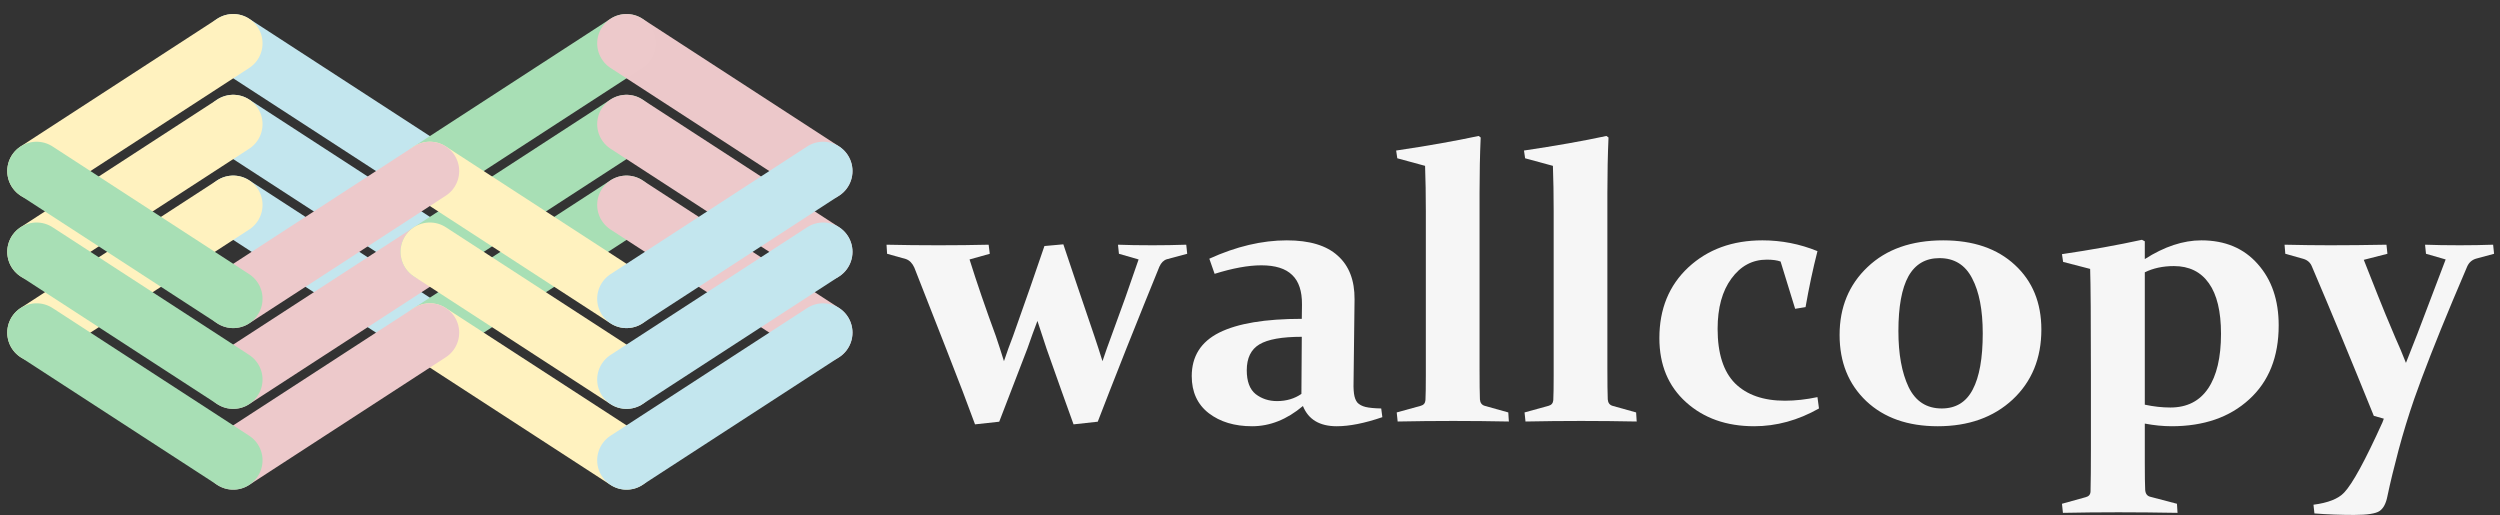 <?xml version="1.0" encoding="UTF-8" standalone="no"?>
<!-- Created with Inkscape (http://www.inkscape.org/) -->

<svg
   xmlns:dc="http://purl.org/dc/elements/1.1/"
   xmlns:cc="http://creativecommons.org/ns#"
   xmlns:rdf="http://www.w3.org/1999/02/22-rdf-syntax-ns#"
   xmlns:svg="http://www.w3.org/2000/svg"
   xmlns="http://www.w3.org/2000/svg"
   xmlns:sodipodi="http://sodipodi.sourceforge.net/DTD/sodipodi-0.dtd"
   xmlns:inkscape="http://www.inkscape.org/namespaces/inkscape"
   width="191.796mm"
   height="39.522mm"
   viewBox="0 0 191.796 39.522"
   version="1.1"
   id="svg5715"
   inkscape:version="0.92.1 r15371"
   sodipodi:docname="logolight2503.svg">
  <rect x="0" y="0" width="191.796" height="39.522" fill="#333333" stroke="none"/>
  <defs
     id="defs5709" />
  <sodipodi:namedview
     id="base"
     pagecolor="#ffffff"
     bordercolor="#666666"
     borderopacity="1.0"
     inkscape:pageopacity="0.0"
     inkscape:pageshadow="2"
     inkscape:zoom="0.7071068"
     inkscape:cx="-165.44347"
     inkscape:cy="285.6558"
     inkscape:document-units="mm"
     inkscape:current-layer="layer1"
     showgrid="false"
     inkscape:window-width="1920"
     inkscape:window-height="1017"
     inkscape:window-x="1912"
     inkscape:window-y="-8"
     inkscape:window-maximized="1"
     fit-margin-top="0"
     fit-margin-left="0"
     fit-margin-right="0"
     fit-margin-bottom="0"
     inkscape:snap-bbox="true"
     inkscape:snap-global="false" />
  <g
     inkscape:label="Layer 1"
     inkscape:groupmode="layer"
     id="layer1"
     transform="translate(108.159,-0.962)">
    <path
       inkscape:connector-curvature="0"
       id="path4669-4-87-6"
       d="M -75.18,14.085 -90.267,4.288"
       style="opacity:1;fill:none;stroke:#c3e6ee;stroke-width:4.5;stroke-linecap:round;stroke-linejoin:miter;stroke-miterlimit:4;stroke-dasharray:none;stroke-opacity:1" />
    <path
       inkscape:connector-curvature="0"
       id="path4669-0-0-3-0-3"
       d="m -75.18,26.48 -15.086,-9.797"
       style="opacity:1;fill:none;stroke:#c3e6ee;stroke-width:4.5;stroke-linecap:round;stroke-linejoin:miter;stroke-miterlimit:4;stroke-dasharray:none;stroke-opacity:1" />
    <path
       inkscape:connector-curvature="0"
       id="path4669-0-1-4-9-8"
       d="M -75.18,20.282 -90.267,10.485"
       style="opacity:1;fill:none;stroke:#c3e6ee;stroke-width:4.5;stroke-linecap:round;stroke-linejoin:miter;stroke-miterlimit:4;stroke-dasharray:none;stroke-opacity:1" />
    <g
       aria-label="wallcopy"
       style="font-style:normal;font-weight:normal;font-size:263.817px;line-height:1.25;font-family:sans-serif;text-align:center;letter-spacing:0px;word-spacing:0px;text-anchor:middle;opacity:1;fill:#fafafa;fill-opacity:1;stroke:none;stroke-width:1.376;stroke-miterlimit:4;stroke-dasharray:none;stroke-opacity:0"
       id="text5293-8-9-0-9-6-9"
       transform="matrix(0.06,0,0,0.06,-112.086,33.198)"
       inkscape:export-xdpi="7.7100019"
       inkscape:export-ydpi="7.7100019">
      <path
         inkscape:connector-curvature="0"
         d="m 1425.072,-224.865 q 14.266,42.797 39.654,117.269 5.078,14.991 10.397,32.158 5.561,-16.684 11.364,-32.158 17.893,-48.117 34.818,-97.926 l -25.146,-7.254 -1.209,-11.606 q 17.651,0.725 44.248,0.725 21.519,0 43.039,-0.725 l 1.209,11.606 -26.113,7.012 q -6.045,1.934 -9.43,9.43 -17.893,43.764 -42.314,104.938 -24.179,61.173 -36.511,93.332 l -30.949,3.385 q -12.815,-35.302 -34.576,-96.959 -6.287,-19.343 -11.606,-35.302 -6.287,16.442 -12.815,35.302 -23.454,61.415 -36.027,93.574 l -30.949,3.385 q -12.815,-35.302 -36.752,-96.233 -23.937,-61.173 -40.863,-104.212 -3.869,-8.463 -10.639,-10.881 l -24.179,-6.77 -0.725,-11.606 q 31.675,0.725 66.735,0.725 33.367,0 63.833,-0.725 l 1.451,11.606 -25.872,7.254 q 14.024,44.732 33.609,97.926 5.078,14.991 10.397,32.158 5.561,-16.684 11.606,-32.158 23.696,-66.493 40.137,-115.093 z"
         style="font-style:normal;font-variant:normal;font-weight:bold;font-stretch:normal;font-size:495.19px;line-height:0;font-family:Constantia;-inkscape-font-specification:'Constantia Bold';font-variant-ligatures:normal;font-variant-caps:normal;font-variant-numeric:normal;font-feature-settings:normal;text-align:center;writing-mode:lr-tb;text-anchor:middle;opacity:0.98;fill:#fafafa;fill-opacity:1;stroke:none;stroke-width:1.376;stroke-miterlimit:4;stroke-dasharray:none;stroke-opacity:0.376"
         id="path6325" />
      <path
         inkscape:connector-curvature="0"
         d="m 1729.972,-106.628 q -37.961,0 -54.161,9.672 -16.2,9.672 -16.2,33.126 0,21.278 11.364,30.466 11.606,8.946 27.323,8.946 17.893,0 31.191,-9.188 z m -118.236,-99.86 q 51.502,-23.454 99.135,-23.454 43.523,0 65.042,19.585 21.761,19.343 21.52,55.854 l -1.209,100.585 q -0.484,12.331 0.484,19.827 0.967,7.496 4.352,11.606 3.627,3.869 10.397,5.561 7.012,1.693 20.069,1.934 l 1.451,11.122 q -33.851,11.606 -58.272,11.606 -32.884,0 -43.281,-25.872 -30.708,25.872 -65.042,25.872 -33.609,0 -55.37,-16.684 -21.761,-16.925 -21.761,-47.391 0,-37.961 35.06,-55.612 35.302,-17.651 105.663,-17.651 l 0.242,-18.134 q 0.242,-25.872 -12.573,-37.961 -12.573,-12.331 -39.412,-12.331 -24.905,0 -59.723,10.881 z"
         style="font-style:normal;font-variant:normal;font-weight:bold;font-stretch:normal;font-size:495.19px;line-height:0;font-family:Constantia;-inkscape-font-specification:'Constantia Bold';font-variant-ligatures:normal;font-variant-caps:normal;font-variant-numeric:normal;font-feature-settings:normal;text-align:center;writing-mode:lr-tb;text-anchor:middle;opacity:0.98;fill:#fafafa;fill-opacity:1;stroke:none;stroke-width:1.376;stroke-miterlimit:4;stroke-dasharray:none;stroke-opacity:0.376"
         id="path6327" />
      <path
         inkscape:connector-curvature="0"
         d="m 1850.626,-344.793 q 60.448,-8.946 105.421,-18.618 l 2.66,1.934 q -1.451,33.367 -1.451,71.087 v 223.658 q 0,28.773 0.484,40.137 0.483,6.528 6.045,8.221 l 30.224,8.463 0.725,11.606 q -35.785,-0.725 -71.087,-0.725 -36.027,0 -71.087,0.725 l -1.209,-11.606 30.708,-8.463 q 5.561,-1.451 6.045,-7.254 0.483,-9.43 0.483,-31.675 V -266.936 q 0,-31.675 -0.967,-58.272 l -35.544,-9.672 z"
         style="font-style:normal;font-variant:normal;font-weight:bold;font-stretch:normal;font-size:495.19px;line-height:0;font-family:Constantia;-inkscape-font-specification:'Constantia Bold';font-variant-ligatures:normal;font-variant-caps:normal;font-variant-numeric:normal;font-feature-settings:normal;text-align:center;writing-mode:lr-tb;text-anchor:middle;opacity:0.98;fill:#fafafa;fill-opacity:1;stroke:none;stroke-width:1.376;stroke-miterlimit:4;stroke-dasharray:none;stroke-opacity:0.376"
         id="path6329" />
      <path
         inkscape:connector-curvature="0"
         d="m 2014.077,-344.793 q 60.448,-8.946 105.421,-18.618 l 2.66,1.934 q -1.451,33.367 -1.451,71.087 v 223.658 q 0,28.773 0.484,40.137 0.484,6.528 6.045,8.221 l 30.224,8.463 0.725,11.606 Q 2122.4,0.969 2087.098,0.969 q -36.027,0 -71.087,0.725 l -1.209,-11.606 30.708,-8.463 q 5.561,-1.451 6.045,-7.254 0.484,-9.43 0.484,-31.675 V -266.936 q 0,-31.675 -0.967,-58.272 l -35.543,-9.672 z"
         style="font-style:normal;font-variant:normal;font-weight:bold;font-stretch:normal;font-size:495.19px;line-height:0;font-family:Constantia;-inkscape-font-specification:'Constantia Bold';font-variant-ligatures:normal;font-variant-caps:normal;font-variant-numeric:normal;font-feature-settings:normal;text-align:center;writing-mode:lr-tb;text-anchor:middle;opacity:0.98;fill:#fafafa;fill-opacity:1;stroke:none;stroke-width:1.376;stroke-miterlimit:4;stroke-dasharray:none;stroke-opacity:0.376"
         id="path6331" />
      <path
         inkscape:connector-curvature="0"
         d="m 2391.273,-14.989 q -40.138,22.728 -82.935,22.728 -52.952,0 -87.045,-30.708 -34.093,-30.708 -34.093,-81.967 0,-55.854 36.994,-90.43 37.236,-34.576 94.782,-34.576 36.511,0 70.362,13.782 -8.704,34.093 -15.233,71.57 l -13.299,2.176 -18.618,-60.448 q -6.528,-2.418 -17.651,-2.418 -27.564,0 -45.215,24.179 -17.651,23.937 -17.651,64.317 0,47.149 22.245,69.636 22.487,22.245 63.833,22.245 19.827,0 41.588,-4.594 z"
         style="font-style:normal;font-variant:normal;font-weight:bold;font-stretch:normal;font-size:495.19px;line-height:0;font-family:Constantia;-inkscape-font-specification:'Constantia Bold';font-variant-ligatures:normal;font-variant-caps:normal;font-variant-numeric:normal;font-feature-settings:normal;text-align:center;writing-mode:lr-tb;text-anchor:middle;opacity:0.98;fill:#fafafa;fill-opacity:1;stroke:none;stroke-width:1.376;stroke-miterlimit:4;stroke-dasharray:none;stroke-opacity:0.376"
         id="path6333" />
      <path
         inkscape:connector-curvature="0"
         d="m 2492.825,-113.882 q 0,44.006 13.057,71.57 13.299,27.322 42.314,27.322 27.081,0 39.654,-24.179 12.815,-24.179 12.815,-71.812 0,-44.732 -13.54,-70.361 -13.299,-25.872 -41.83,-25.872 -26.597,0 -39.654,23.212 -12.815,23.212 -12.815,70.12 z m 182.795,-1.934 q 0,55.129 -36.752,89.463 -36.752,34.093 -95.75,34.093 -57.305,0 -91.397,-32.158 -34.093,-32.4 -34.093,-84.627 0,-52.952 35.785,-86.803 35.785,-34.093 96.717,-34.093 57.788,0 91.639,31.433 33.851,31.191 33.851,82.693 z"
         style="font-style:normal;font-variant:normal;font-weight:bold;font-stretch:normal;font-size:495.19px;line-height:0;font-family:Constantia;-inkscape-font-specification:'Constantia Bold';font-variant-ligatures:normal;font-variant-caps:normal;font-variant-numeric:normal;font-feature-settings:normal;text-align:center;writing-mode:lr-tb;text-anchor:middle;opacity:0.98;fill:#fafafa;fill-opacity:1;stroke:none;stroke-width:1.376;stroke-miterlimit:4;stroke-dasharray:none;stroke-opacity:0.376"
         id="path6335" />
      <path
         inkscape:connector-curvature="0"
         d="m 2703.426,-202.378 -1.451,-9.913 q 55.854,-8.221 102.278,-18.376 l 3.627,1.934 v 22.728 q 37.478,-23.937 72.296,-23.937 45.457,0 72.054,30.224 26.839,29.982 26.839,78.582 0,60.206 -37.719,94.541 -37.478,34.334 -99.135,34.334 -16.442,0 -34.334,-3.385 V 55.372 q 0,23.937 0.484,33.609 0.484,7.496 6.528,8.946 l 34.093,8.946 0.725,11.606 q -40.138,-0.725 -75.439,-0.725 -36.269,0 -71.087,0.725 l -1.209,-11.606 30.466,-8.463 q 5.803,-1.451 6.045,-7.254 0.484,-17.893 0.484,-53.678 v -96.475 q 0,-105.421 -0.967,-134.436 z m 104.454,182.553 q 16.925,3.627 32.642,3.627 31.916,0 48.358,-24.421 16.442,-24.421 16.442,-69.878 0,-42.797 -15.475,-64.558 -15.475,-22.003 -44.731,-22.003 -21.036,0 -37.236,7.979 z"
         style="font-style:normal;font-variant:normal;font-weight:bold;font-stretch:normal;font-size:495.19px;line-height:0;font-family:Constantia;-inkscape-font-specification:'Constantia Bold';font-variant-ligatures:normal;font-variant-caps:normal;font-variant-numeric:normal;font-feature-settings:normal;text-align:center;writing-mode:lr-tb;text-anchor:middle;opacity:0.98;fill:#fafafa;fill-opacity:1;stroke:none;stroke-width:1.376;stroke-miterlimit:4;stroke-dasharray:none;stroke-opacity:0.376"
         id="path6337" />
      <path
         inkscape:connector-curvature="0"
         d="m 2986.565,-224.381 q 32.158,0.725 58.272,0.725 33.851,0 72.054,-0.725 l 1.209,11.606 -30.224,7.737 q 9.43,23.696 17.893,45.215 8.463,21.519 22.487,54.403 6.287,13.782 13.54,32.158 7.254,-18.86 14.749,-37.478 19.585,-51.502 36.027,-94.782 l -25.146,-7.254 -1.209,-11.606 q 18.86,0.725 44.49,0.725 22.245,0 42.555,-0.725 l 1.209,11.606 -23.212,6.287 q -7.737,2.418 -11.122,9.913 -8.463,20.069 -18.86,44.49 -31.433,75.197 -48.842,124.765 -11.122,32.158 -20.069,65.526 -8.946,33.609 -14.266,58.997 -2.66,13.782 -9.914,18.86 -7.254,5.078 -32.642,5.078 -26.597,0 -50.776,-1.934 l -1.209,-11.122 q 28.048,-3.627 39.17,-15.475 15.958,-16.684 49.084,-89.947 l 1.692,-4.594 -12.815,-3.627 Q 3057.168,-113.157 3021.624,-196.333 q -2.902,-7.496 -10.881,-9.913 l -23.212,-6.528 z"
         style="font-style:normal;font-variant:normal;font-weight:bold;font-stretch:normal;font-size:495.19px;line-height:0;font-family:Constantia;-inkscape-font-specification:'Constantia Bold';font-variant-ligatures:normal;font-variant-caps:normal;font-variant-numeric:normal;font-feature-settings:normal;text-align:center;writing-mode:lr-tb;text-anchor:middle;opacity:0.98;fill:#fafafa;fill-opacity:1;stroke:none;stroke-width:1.376;stroke-miterlimit:4;stroke-dasharray:none;stroke-opacity:0.376"
         id="path6339" />
    </g>
    <path
       inkscape:connector-curvature="0"
       id="path4669-8-58"
       d="m -105.353,14.085 15.086,-9.797"
       style="opacity:1;fill:none;stroke:#fff2bf;stroke-width:4.5;stroke-linecap:round;stroke-linejoin:miter;stroke-miterlimit:4;stroke-dasharray:none;stroke-opacity:1" />
    <path
       inkscape:connector-curvature="0"
       id="path4669-0-0-87-30"
       d="m -105.353,26.48 15.086,-9.797"
       style="opacity:1;fill:none;stroke:#fff2bf;stroke-width:4.5;stroke-linecap:round;stroke-linejoin:miter;stroke-miterlimit:4;stroke-dasharray:none;stroke-opacity:1" />
    <path
       inkscape:connector-curvature="0"
       id="path4669-0-1-94-4"
       d="m -105.353,20.282 15.086,-9.797"
       style="opacity:1;fill:none;stroke:#fff2bf;stroke-width:4.5;stroke-linecap:round;stroke-linejoin:miter;stroke-miterlimit:4;stroke-dasharray:none;stroke-opacity:1" />
    <path
       inkscape:connector-curvature="0"
       id="path4669-0-1-4-1-3-3"
       d="m -75.18,20.282 -15.086,9.797"
       style="opacity:1;fill:none;stroke:#edc9cb;stroke-width:4.5;stroke-linecap:round;stroke-linejoin:miter;stroke-miterlimit:4;stroke-dasharray:none;stroke-opacity:1" />
    <path
       inkscape:connector-curvature="0"
       id="path4669-0-1-9-9-0-6"
       d="m -75.18,20.282 15.086,-9.797"
       style="opacity:1;fill:none;stroke:#a8dfb5;stroke-width:4.5;stroke-linecap:round;stroke-linejoin:miter;stroke-miterlimit:4;stroke-dasharray:none;stroke-opacity:1" />
    <path
       inkscape:connector-curvature="0"
       id="path4669-5-2-6-9"
       d="m -75.18,14.085 15.086,-9.797"
       style="opacity:1;fill:none;stroke:#a8dfb5;stroke-width:4.5;stroke-linecap:round;stroke-linejoin:miter;stroke-miterlimit:4;stroke-dasharray:none;stroke-opacity:1" />
    <path
       inkscape:connector-curvature="0"
       id="path4669-4-8-6-3-6"
       d="M -45.008,14.085 -60.094,4.288"
       style="opacity:1;fill:none;stroke:#edc9cb;stroke-width:4.5;stroke-linecap:round;stroke-linejoin:miter;stroke-miterlimit:4;stroke-dasharray:none;stroke-opacity:0.995" />
    <path
       inkscape:connector-curvature="0"
       id="path4669-0-1-4-1-3-8-7"
       d="M -45.008,20.282 -60.094,10.485"
       style="opacity:1;fill:none;stroke:#edc9cb;stroke-width:4.5;stroke-linecap:round;stroke-linejoin:miter;stroke-miterlimit:4;stroke-dasharray:none;stroke-opacity:1" />
    <path
       inkscape:connector-curvature="0"
       id="path5022"
       d=""
       style="fill:#000000;stroke-width:0.353" />
    <path
       inkscape:connector-curvature="0"
       id="path4669-0-0-8-8-8-3"
       d="m -75.18,26.48 15.086,-9.797"
       style="opacity:1;fill:none;stroke:#a8dfb5;stroke-width:4.5;stroke-linecap:round;stroke-linejoin:miter;stroke-miterlimit:4;stroke-dasharray:none;stroke-opacity:1" />
    <path
       inkscape:connector-curvature="0"
       id="path4669-8-5-3"
       d="m -75.18,26.48 15.086,9.797"
       style="opacity:1;fill:none;stroke:#fff2bf;stroke-width:4.5;stroke-linecap:round;stroke-linejoin:miter;stroke-miterlimit:4;stroke-dasharray:none;stroke-opacity:1" />
    <path
       inkscape:connector-curvature="0"
       id="path4669-0-0-3-7-1-6-3"
       d="m -45.008,26.48 -15.086,-9.797"
       style="opacity:1;fill:none;stroke:#edc9cb;stroke-width:4.5;stroke-linecap:round;stroke-linejoin:miter;stroke-miterlimit:4;stroke-dasharray:none;stroke-opacity:1" />
    <path
       inkscape:connector-curvature="0"
       id="path4669-0-1-94-9-8"
       d="m -75.18,20.282 15.086,9.797"
       style="opacity:1;fill:none;stroke:#fff2bf;stroke-width:4.5;stroke-linecap:round;stroke-linejoin:miter;stroke-miterlimit:4;stroke-dasharray:none;stroke-opacity:1" />
    <path
       inkscape:connector-curvature="0"
       id="path4669-0-0-87-3-6"
       d="m -75.18,14.085 15.086,9.797"
       style="opacity:1;fill:none;stroke:#fff2bf;stroke-width:4.5;stroke-linecap:round;stroke-linejoin:miter;stroke-miterlimit:4;stroke-dasharray:none;stroke-opacity:1" />
    <path
       inkscape:connector-curvature="0"
       id="path4669-0-0-3-0-8-8"
       d="m -45.008,14.085 -15.086,9.797"
       style="opacity:1;fill:none;stroke:#c3e6ee;stroke-width:4.5;stroke-linecap:round;stroke-linejoin:miter;stroke-miterlimit:4;stroke-dasharray:none;stroke-opacity:1" />
    <path
       inkscape:connector-curvature="0"
       id="path4669-0-1-4-9-7-3"
       d="m -45.008,20.282 -15.086,9.797"
       style="opacity:1;fill:none;stroke:#c3e6ee;stroke-width:4.5;stroke-linecap:round;stroke-linejoin:miter;stroke-miterlimit:4;stroke-dasharray:none;stroke-opacity:1" />
    <path
       inkscape:connector-curvature="0"
       id="path4669-4-87-2-0"
       d="m -45.008,26.48 -15.086,9.797"
       style="opacity:1;fill:none;stroke:#c3e6ee;stroke-width:4.5;stroke-linecap:round;stroke-linejoin:miter;stroke-miterlimit:4;stroke-dasharray:none;stroke-opacity:1" />
    <path
       inkscape:connector-curvature="0"
       id="path4669-0-1-9-9-9"
       d="m -105.353,20.282 15.086,9.797"
       style="opacity:1;fill:none;stroke:#a8dfb5;stroke-width:4.5;stroke-linecap:round;stroke-linejoin:miter;stroke-miterlimit:4;stroke-dasharray:none;stroke-opacity:1" />
    <path
       inkscape:connector-curvature="0"
       id="path4669-0-0-3-7-1-0"
       d="m -75.18,14.085 -15.086,9.797"
       style="opacity:1;fill:none;stroke:#edc9cb;stroke-width:4.5;stroke-linecap:round;stroke-linejoin:miter;stroke-miterlimit:4;stroke-dasharray:none;stroke-opacity:1" />
    <path
       inkscape:connector-curvature="0"
       id="path4669-0-0-8-8-2"
       d="m -105.353,14.085 15.086,9.797"
       style="opacity:1;fill:none;stroke:#a8dfb5;stroke-width:4.5;stroke-linecap:round;stroke-linejoin:miter;stroke-miterlimit:4;stroke-dasharray:none;stroke-opacity:1" />
    <path
       inkscape:connector-curvature="0"
       id="path4669-4-8-6-8"
       d="m -75.18,26.48 -15.086,9.797"
       style="opacity:1;fill:none;stroke:#edc9cb;stroke-width:4.5;stroke-linecap:round;stroke-linejoin:miter;stroke-miterlimit:4;stroke-dasharray:none;stroke-opacity:1" />
    <path
       inkscape:connector-curvature="0"
       id="path4669-5-2-0"
       d="m -105.353,26.48 15.086,9.797"
       style="opacity:1;fill:none;stroke:#a8dfb5;stroke-width:4.5;stroke-linecap:round;stroke-linejoin:miter;stroke-miterlimit:4;stroke-dasharray:none;stroke-opacity:1" />
  </g>
</svg>
